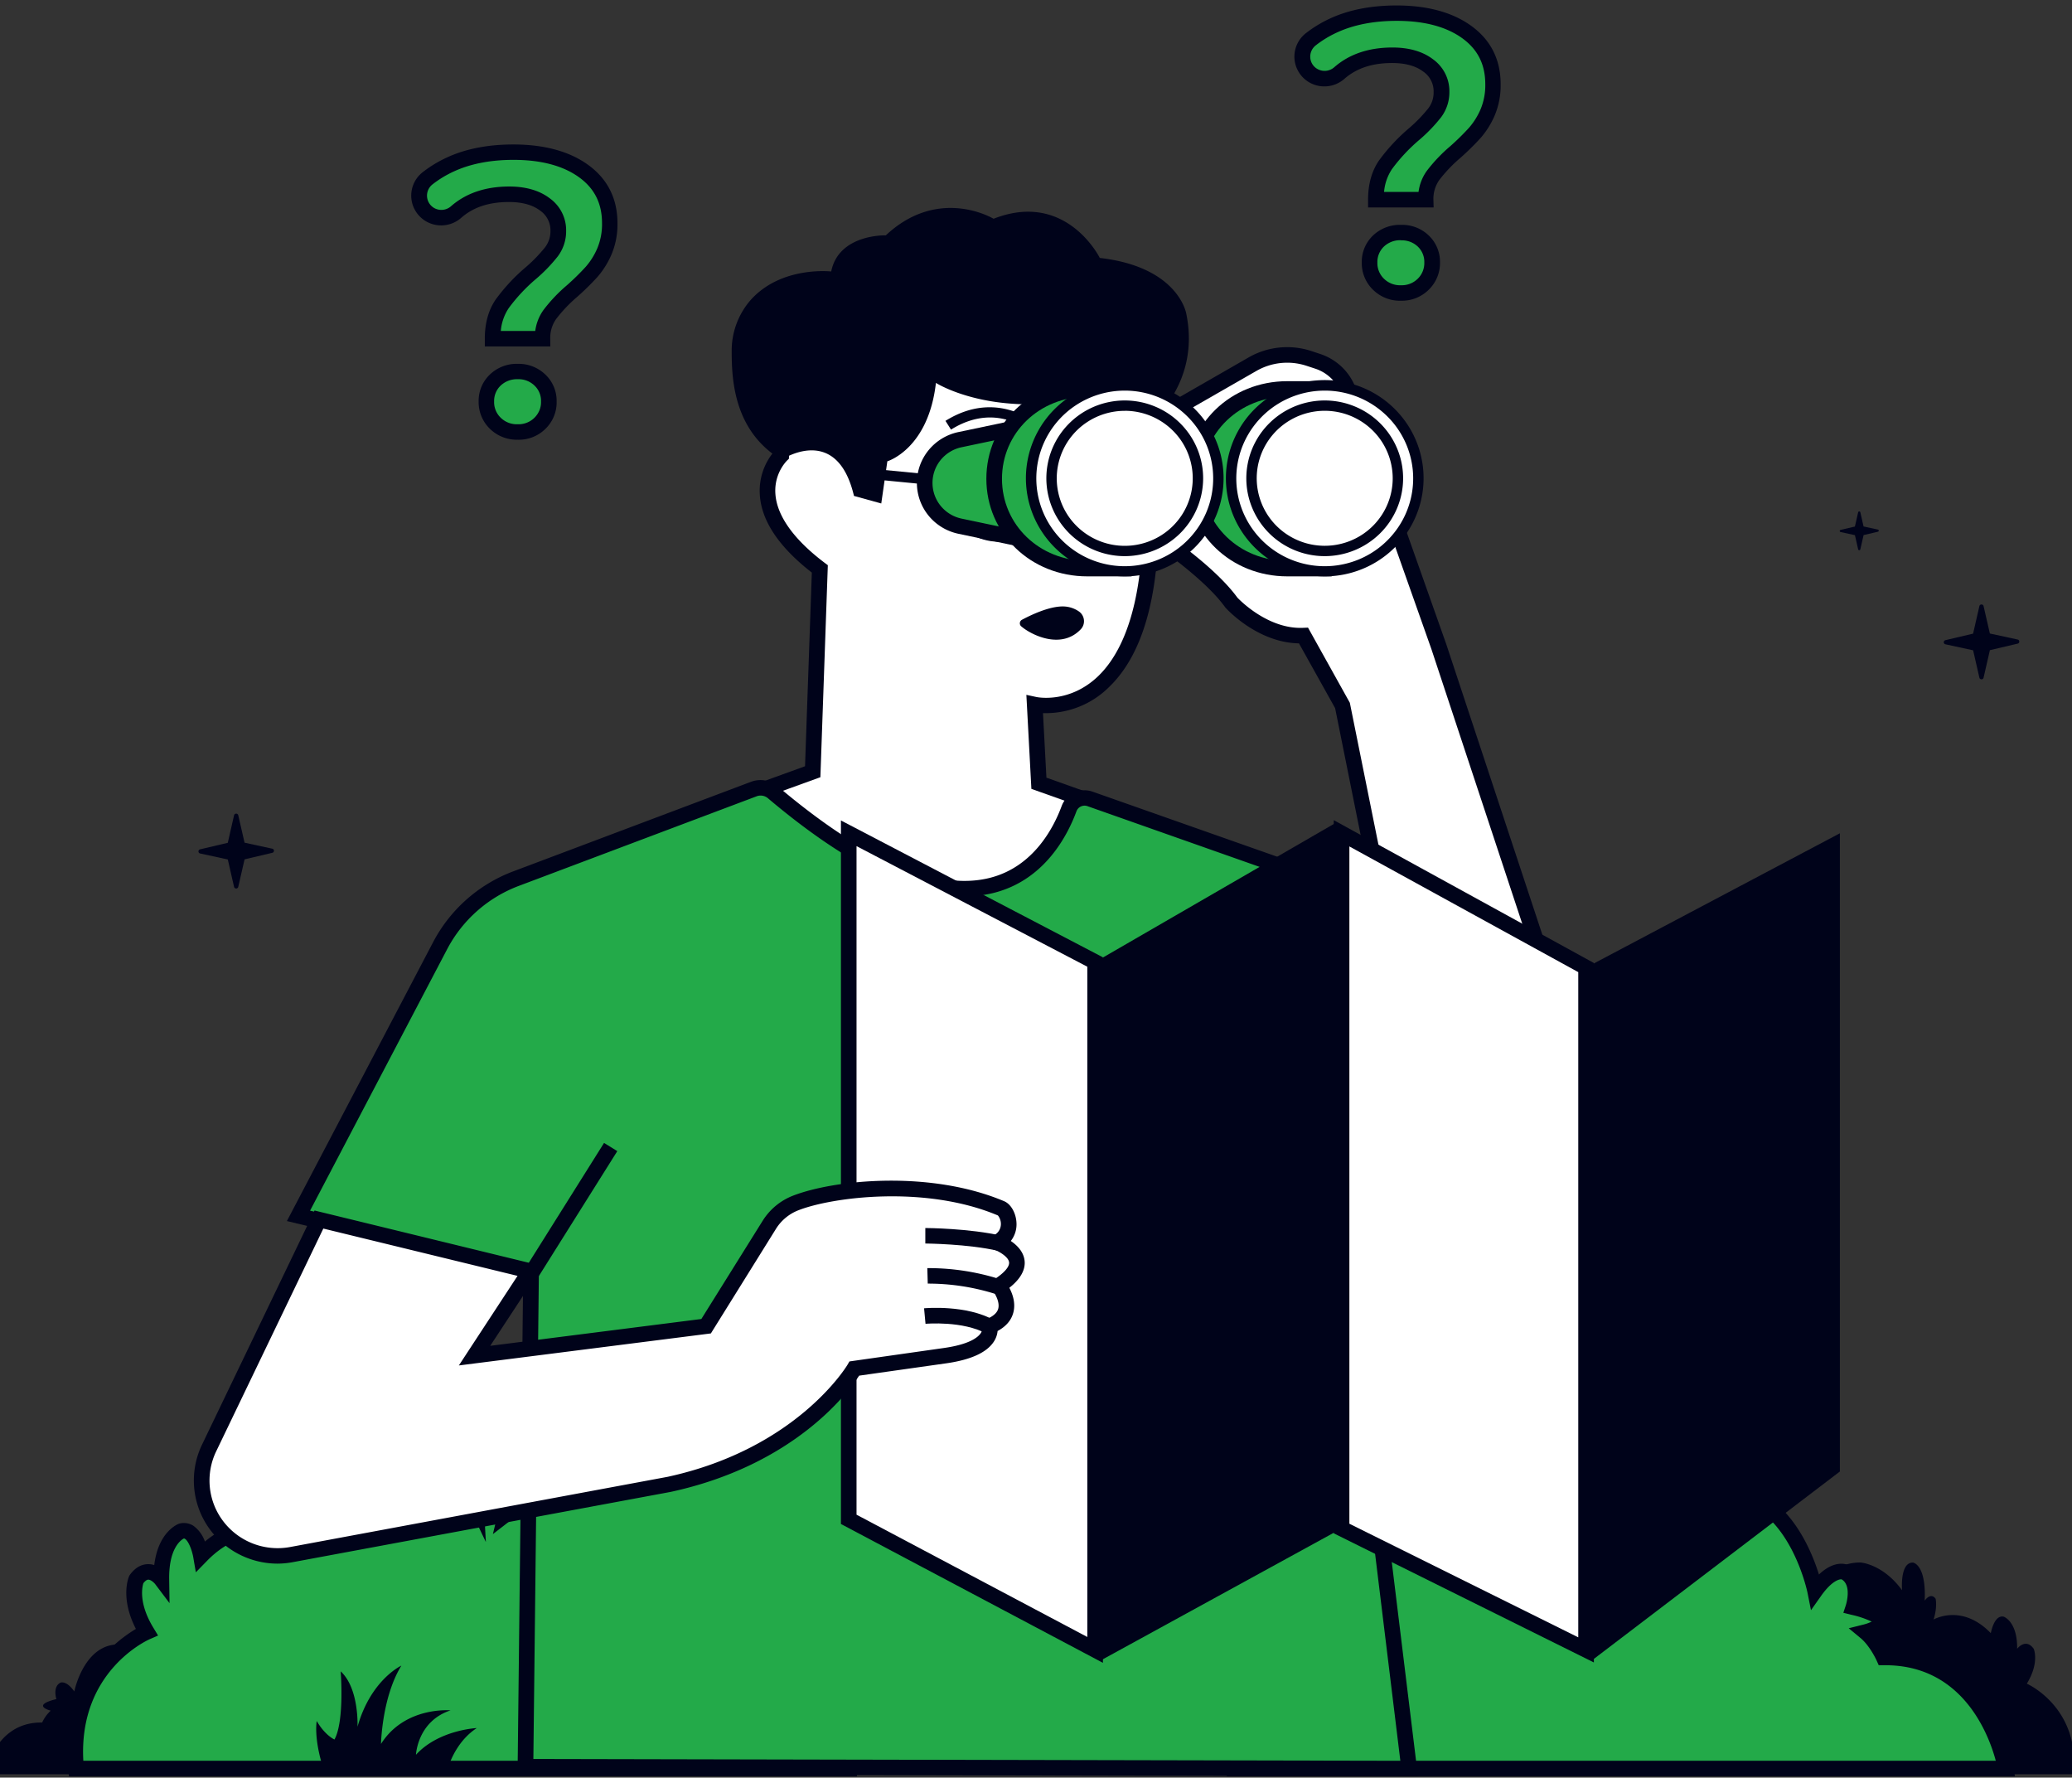 <svg xmlns="http://www.w3.org/2000/svg" width="211" height="181" fill="none">
  <rect width="100%" height="100%" fill="#333333" stroke="none"/>
  <path fill="#00031A"
    d="m205.452 65.115-2.816-.61-.641-2.79a.217.217 0 0 0-.348-.12.22.22 0 0 0-.078.12l-.641 2.803-2.816.663a.224.224 0 0 0-.122.078.214.214 0 0 0 .125.345l2.816.61.638 2.79a.221.221 0 0 0 .35.12.208.208 0 0 0 .076-.12l.644-2.803 2.816-.663a.214.214 0 0 0 .126-.349.218.218 0 0 0-.126-.074h-.003ZM27.719 86.413l-2.815-.61-.641-2.79a.215.215 0 0 0-.212-.168.223.223 0 0 0-.215.168l-.64 2.803-2.816.663a.222.222 0 0 0-.17.215.212.212 0 0 0 .172.208l2.816.61.638 2.79a.22.22 0 0 0 .35.12.215.215 0 0 0 .077-.12l.643-2.803 2.816-.663a.218.218 0 0 0 .176-.212.215.215 0 0 0-.176-.211h-.003Zm163.512-32.491-1.457-.316-.329-1.443a.11.11 0 0 0-.039-.064.118.118 0 0 0-.072-.025.113.113 0 0 0-.111.089l-.331 1.451-1.457.342a.112.112 0 0 0-.062.18c.017.02.039.033.065.038l1.457.316.328 1.443a.113.113 0 0 0 .111.089.118.118 0 0 0 .072-.025.11.11 0 0 0 .039-.064l.332-1.451 1.456-.342a.118.118 0 0 0 .063-.04.118.118 0 0 0 .025-.07.107.107 0 0 0-.026-.07.11.11 0 0 0-.064-.038ZM-1.509 180.657h36.746c.466-4.832-3.362-6.502-3.362-6.502.927-1.525.493-2.503.493-2.503-.58-.805-1.19 0-1.19 0 .03-1.956-.956-2.304-.956-2.304-.694-.17-.927 1.181-.927 1.181-2.087-2.159-4.116-.978-4.116-.978.176-.478.226-.993.146-1.496-.376-.489-.781.144-.781.144.113-2.629-.843-2.734-.843-2.734-.956-.029-.781 1.985-.781 1.985-1.386-1.898-2.975-1.985-2.975-1.985-2.492-.029-3.74 2.561-3.74 2.561.175-3.079-.956-3.079-.956-3.079-1.277.263-.463 3.597-.463 3.597-1.799-1.409-3.362-1.052-3.362-1.052-3.017.526-3.856 4.733-3.856 4.733-.84-1.181-1.42-.891-1.42-.891-.81.431-.405 1.667-.405 1.667-2.668.662-.58 1.18-.58 1.18-.366.344-.661.755-.87 1.21-4.881-.084-5.803 5.266-5.803 5.266Zm160.539 0h52.138c.66-6.857-4.768-9.223-4.768-9.223 1.325-2.164.7-3.553.7-3.553-.824-1.144-1.688 0-1.688 0 .043-2.776-1.356-3.265-1.356-3.265-.988-.245-1.324 1.675-1.324 1.675-2.962-3.064-5.828-1.389-5.828-1.389.411-1.314.204-2.124.204-2.124-.529-.692-1.109.205-1.109.205.164-3.716-1.192-3.879-1.192-3.879-1.357-.039-1.11 2.816-1.11 2.816-1.976-2.692-4.23-2.823-4.23-2.823-3.536-.04-5.298 3.633-5.298 3.633.246-4.367-1.356-4.367-1.356-4.367-1.809.368-.657 5.101-.657 5.101-2.551-1.998-4.768-1.509-4.768-1.509-4.278.733-5.469 6.694-5.469 6.694-1.192-1.675-2.016-1.265-2.016-1.265-1.15.613-.575 2.367-.575 2.367-3.782.938-.821 1.675-.821 1.675a5.437 5.437 0 0 0-1.234 1.714c-6.927-.074-8.243 7.517-8.243 7.517Z" />
  <path fill="#23AA49"
    d="M86.337 180.074H7.76c-.99-10.334 7.189-13.904 7.189-13.904-1.984-3.261-1.06-5.351-1.06-5.351 1.24-1.722 2.543 0 2.543 0-.064-4.184 2.045-4.922 2.045-4.922 1.486-.368 1.984 2.521 1.984 2.521 4.46-4.614 8.799-2.09 8.799-2.09-.625-1.964-.31-3.2-.31-3.2.795-1.052 1.674.308 1.674.308-.249-5.598 1.796-5.846 1.796-5.846 2.045-.06 1.674 4.247 1.674 4.247 2.975-4.062 6.384-4.247 6.384-4.247 5.329-.06 7.994 5.477 7.994 5.477-.371-6.573 2.047-6.573 2.047-6.573 2.726.555.99 7.691.99 7.691 3.844-3.016 7.19-2.277 7.19-2.277 6.444 1.107 8.242 10.089 8.242 10.089 1.799-2.522 3.036-1.906 3.036-1.906 1.738.922.869 3.568.869 3.568 5.703 1.414 1.24 2.521 1.24 2.521 1.114.923 1.853 2.585 1.853 2.585 10.413-.134 12.397 11.309 12.397 11.309Z" />
  <path fill="#00031A"
    d="M87.28 180.862H7.022l-.069-.712c-.847-8.845 4.797-13.047 6.887-14.291-1.632-3.171-.739-5.258-.697-5.358l.032-.074.048-.068c.646-.894 1.353-1.089 1.835-1.094.22-.008.44.024.65.094.41-3.418 2.41-4.172 2.505-4.207l.072-.021a1.783 1.783 0 0 1 1.425.237c.537.404.94.959 1.157 1.593 2.88-2.39 5.655-2.269 7.295-1.866a5.935 5.935 0 0 1 .018-2.159l.04-.158.1-.129a1.593 1.593 0 0 1 1.361-.704c.046-.003.091-.003.136 0 .151-4.61 2.088-5.096 2.509-5.149h.071a2.005 2.005 0 0 1 1.526.626c.546.573.795 1.475.914 2.325 2.76-2.761 5.467-2.943 5.6-2.948h.132c3.372 0 5.73 1.985 7.117 3.657.138-1.872.59-3.221 1.359-4.025a2.118 2.118 0 0 1 1.475-.739h.08l.08.016a2.3 2.3 0 0 1 1.493 1.052c.89 1.39.731 3.925.471 5.692 3.264-1.856 5.91-1.396 6.207-1.336 5.268.915 7.62 6.466 8.476 9.203 1.634-1.554 2.855-1.028 3.014-.949 1.494.789 1.66 2.458 1.46 3.71 1.941.56 2.746 1.167 2.746 2.03 0 .639-.5 1.081-1.06 1.375.362.464.682.959.957 1.478 10.529.236 12.664 11.853 12.685 11.974l.15.925Zm-78.793-1.577H85.34c-.697-2.606-3.33-9.729-11.233-9.729h-.687l-.211-.473c0-.013-.686-1.507-1.643-2.298l-1.202-.994 1.523-.384a4.51 4.51 0 0 0 .821-.297 9.53 9.53 0 0 0-2.06-.694l-.827-.205.265-.805c0-.016.617-1.967-.437-2.598-.244-.042-1.023.174-2.064 1.638l-1.06 1.499-.36-1.801c-.018-.084-1.774-8.467-7.599-9.466h-.037c-.12-.023-3.057-.594-6.524 2.125l-1.812 1.401.53-2.216c.445-1.841.864-5.183.096-6.379a.752.752 0 0 0-.348-.318c-.49.197-1.459 1.485-1.218 5.729l.225 3.991-1.721-3.604c-.024-.05-2.509-5.075-7.248-5.028-.238.021-3.14.329-5.771 3.921l-1.68 2.29.244-2.822c.088-1.028-.021-2.718-.53-3.255a.383.383 0 0 0-.238-.131c-.408.194-1.271 1.38-1.112 5.019l.132 2.945-1.59-2.487a1.388 1.388 0 0 0-.264-.287 6.56 6.56 0 0 0 .331 2.519l.614 1.949-1.774-1.031c-.151-.087-3.875-2.127-7.825 1.956l-1.102 1.128-.264-1.541c-.106-.599-.445-1.606-.838-1.861a.154.154 0 0 0-.06-.031.154.154 0 0 0-.067-.006c-.214.108-1.536.91-1.486 4.152l.035 2.427-1.465-1.941c-.109-.139-.44-.45-.697-.45-.182 0-.376.2-.5.358-.111.342-.53 2.014 1.03 4.562l.466.77-.826.361c-.318.134-7.29 3.323-6.786 12.392Z" />
  <path fill="#23AA49"
    d="M204.244 180.074h-78.587c-.99-10.334 7.192-13.904 7.192-13.904-1.984-3.261-1.06-5.351-1.06-5.351 1.24-1.722 2.541 0 2.541 0-.061-4.184 2.044-4.922 2.044-4.922 1.489-.368 1.984 2.521 1.984 2.521 4.463-4.614 8.802-2.09 8.802-2.09-.62-1.97-.31-3.2-.31-3.2.795-1.052 1.672.308 1.672.308-.247-5.598 1.798-5.846 1.798-5.846 2.045-.06 1.674 4.247 1.674 4.247 2.975-4.062 6.384-4.247 6.384-4.247 5.329-.06 7.994 5.477 7.994 5.477-.371-6.573 2.045-6.573 2.045-6.573 2.728.555.99 7.691.99 7.691 3.844-3.016 7.192-2.277 7.192-2.277 6.444 1.107 8.243 10.089 8.243 10.089 1.795-2.522 3.035-1.906 3.035-1.906 1.735.922.869 3.568.869 3.568 5.7 1.414 1.239 2.521 1.239 2.521 1.116.923 1.855 2.585 1.855 2.585 10.42-.134 12.404 11.309 12.404 11.309Z" />
  <path fill="#00031A"
    d="M205.186 180.862h-80.257l-.069-.712c-.848-8.845 4.794-13.047 6.887-14.291-1.629-3.171-.737-5.258-.697-5.358l.034-.074.048-.068c.644-.894 1.354-1.089 1.833-1.094.214-.006.428.026.63.094.408-3.418 2.408-4.172 2.504-4.207l.074-.021a1.774 1.774 0 0 1 1.422.237c.538.405.942.96 1.16 1.593 2.879-2.39 5.655-2.269 7.292-1.866a5.827 5.827 0 0 1 .022-2.159l.039-.158.098-.129a1.59 1.59 0 0 1 1.362-.704c.046-.003.092-.003.137 0 .149-4.61 2.088-5.096 2.509-5.149h.071a2.01 2.01 0 0 1 1.526.626c.543.573.795 1.475.911 2.325 2.76-2.761 5.467-2.943 5.6-2.948h.153c3.37 0 5.727 1.985 7.115 3.657.138-1.872.593-3.221 1.359-4.025a2.132 2.132 0 0 1 1.475-.739h.08l.079.016a2.303 2.303 0 0 1 1.497 1.052c.89 1.39.731 3.925.471 5.692 3.261-1.856 5.907-1.393 6.204-1.336 5.271.915 7.623 6.466 8.476 9.203 1.634-1.554 2.855-1.028 3.011-.949 1.497.789 1.664 2.458 1.462 3.71 1.939.56 2.747 1.167 2.747 2.03 0 .639-.5 1.081-1.059 1.375.361.464.681.959.956 1.478 10.526.236 12.664 11.853 12.685 11.974l.153.925Zm-78.79-1.577h76.844c-.697-2.606-3.33-9.729-11.234-9.729h-.686l-.214-.473c0-.013-.686-1.507-1.643-2.298l-1.2-.994 1.518-.379c.283-.073.558-.172.821-.297a9.59 9.59 0 0 0-2.06-.694l-.827-.205.265-.805c0-.015.62-1.966-.434-2.597-.249-.043-1.023.176-2.066 1.638l-1.06 1.498-.36-1.801c-.016-.084-1.772-8.466-7.599-9.465h-.035c-.122-.024-3.059-.595-6.526 2.124l-1.802 1.415.53-2.217c.442-1.84.861-5.182.093-6.379a.754.754 0 0 0-.345-.318c-.49.197-1.459 1.486-1.221 5.729l.226 3.992-1.735-3.608c-.024-.05-2.496-5.027-7.192-5.027h-.055c-.239.021-3.139.329-5.772 3.92l-1.677 2.291.244-2.822c.087-1.028-.021-2.719-.53-3.255a.391.391 0 0 0-.241-.131c-.405.194-1.271 1.38-1.11 5.019l.13 2.945-1.589-2.487a1.338 1.338 0 0 0-.265-.287 6.509 6.509 0 0 0 .331 2.519l.612 1.948-1.772-1.03c-.154-.087-3.878-2.128-7.827 1.956l-1.092 1.128-.264-1.541c-.104-.599-.443-1.607-.837-1.862a.163.163 0 0 0-.125-.036c-.215.107-1.536.909-1.489 4.151l.038 2.427-1.468-1.94c-.108-.14-.437-.45-.694-.45-.183 0-.373.2-.498.358-.111.342-.53 2.014 1.028 4.562l.469.77-.829.36c-.308.119-7.277 3.308-6.776 12.377Zm-77.845-3.332c-1.766 1.16-2.598 3.008-2.958 4.121h-12.67c-1.006-3.156-.667-4.836-.667-4.836.858 1.478 1.804 1.88 1.804 1.88 1.038-1.88.633-6.941.633-6.941 1.894 1.746 1.714 5.642 1.714 5.642 1.343-4.754 4.418-6.202 4.466-6.223-1.984 3.223-2.074 7.972-2.074 7.972 2.436-3.852 7.082-3.418 7.082-3.418-3.385 1.12-3.52 4.522-3.52 4.522 2.307-2.537 6.19-2.719 6.19-2.719Z" />
  <path fill="#fff"
    d="m75.451 81.23 7.314-2.65.723-20.648c-8.943-6.74-3.934-11.57-3.934-11.57l.382-9.45h35.694c6.644 38.502-10.261 34.821-10.261 34.821l.427 8.022 8.677 3.09-.053 16.373H74.209l1.242-17.988Z" />
  <path fill="#00031A"
    d="M115.212 100.001h-41.85l1.324-19.336 7.294-2.645.692-19.72c-3.359-2.611-5.144-5.283-5.298-7.944a6.183 6.183 0 0 1 1.396-4.315l.4-9.923h37.131l.111.658c2.943 17.046 1.753 28.229-3.534 33.24a9.092 9.092 0 0 1-3.065 1.975 9.157 9.157 0 0 1-3.602.618l.35 6.573 8.709 3.092-.058 17.727Zm-40.15-1.577h38.566l.048-15.03-8.646-3.07-.511-9.574 1.02.22c.132.03 3.371.663 6.272-2.103 3.3-3.155 6.505-11.13 3.147-31.153h-34.26l-.36 8.998-.228.218a4.514 4.514 0 0 0-1.147 3.371c.152 2.225 1.884 4.646 5.01 7.002l.328.247-.758 21.587-7.334 2.656-1.147 16.63Z" />
  <path fill="#00031A"
    d="M95.309 38.987s7.639 4.909 20.66 0l.633 4.52s5.746-4.06 4.201-11.57c0 0-.773-4.753-8.807-5.674 0 0-3.401-6.902-10.817-3.988 0 0-5.563-3.374-10.972 1.688 0 0-4.789-.155-5.562 3.68 0 0-5.088-.593-8.211 2.914a7.83 7.83 0 0 0-1.923 5.259c0 2.976.278 8.117 5.077 10.999 0 0 5.626-3.782 7.375 3.68l2.78.769.618-4.294s4.177-1.233 4.948-7.983Z" />
  <path fill="#00031A"
    d="M113.775 55.158c-1.1 0-2.175-.324-3.09-.931a5.53 5.53 0 0 1-2.049-2.478 5.481 5.481 0 0 1-.316-3.19 5.503 5.503 0 0 1 1.522-2.828 5.575 5.575 0 0 1 2.848-1.51 5.601 5.601 0 0 1 3.214.314 5.554 5.554 0 0 1 2.496 2.033c.611.908.938 1.976.938 3.068a5.499 5.499 0 0 1-1.63 3.904 5.583 5.583 0 0 1-3.933 1.618Zm0-9.971a4.53 4.53 0 0 0-2.502.753 4.481 4.481 0 0 0-1.658 2.006 4.436 4.436 0 0 0-.256 2.583 4.46 4.46 0 0 0 1.232 2.289 4.532 4.532 0 0 0 4.907.969 4.496 4.496 0 0 0 2.021-1.647 4.445 4.445 0 0 0-.56-5.644 4.52 4.52 0 0 0-3.184-1.309Zm-12.054 9.97a5.591 5.591 0 0 1-3.09-.93 5.53 5.53 0 0 1-2.05-2.478 5.484 5.484 0 0 1-.316-3.19 5.509 5.509 0 0 1 1.522-2.828 5.576 5.576 0 0 1 2.848-1.51 5.6 5.6 0 0 1 3.214.314 5.557 5.557 0 0 1 2.497 2.033 5.494 5.494 0 0 1-.692 6.972 5.583 5.583 0 0 1-3.933 1.618Zm0-9.97c-.891 0-1.762.262-2.502.753a4.477 4.477 0 0 0-1.658 2.006 4.44 4.44 0 0 0 .976 4.872 4.513 4.513 0 0 0 2.305 1.223 4.535 4.535 0 0 0 2.602-.254 4.496 4.496 0 0 0 2.021-1.647c.494-.735.759-1.599.759-2.483a4.455 4.455 0 0 0-1.319-3.16 4.521 4.521 0 0 0-3.184-1.31Z" />
  <path fill="#00031A"
    d="M113.695 51.718c.768 0 1.391-.618 1.391-1.38 0-.762-.623-1.38-1.391-1.38s-1.39.618-1.39 1.38c0 .762.622 1.38 1.39 1.38ZM101.721 51.795c.768 0 1.39-.618 1.39-1.38 0-.763-.622-1.381-1.39-1.381-.768 0-1.391.618-1.391 1.38 0 .763.623 1.38 1.391 1.38ZM89.478 48.855l.104-1.047 7.162.696-.103 1.047-7.163-.696ZM111.21 58.439l-3.128-.242.082-1.046 1.533.118-2.754-8.177 1.003-.334 3.264 9.681Zm-2.045-13.825-.67-.815c.111-.09 2.786-2.206 8.063-1.549l-.133 1.052c-4.831-.608-7.236 1.293-7.26 1.312Zm-3.579-.121c-.151-.16-3.779-3.847-8.74-.75l-.565-.89c5.711-3.564 10.034.872 10.066.917l-.761.723Zm4.445 19.61a1.194 1.194 0 0 0 .351-.968 1.213 1.213 0 0 0-.526-.886 2.896 2.896 0 0 0-1.544-.5c-1.438-.042-3.343.879-4.238 1.354a.414.414 0 0 0-.148.13.417.417 0 0 0-.045.378.41.41 0 0 0 .113.16c1.002.868 4.04 2.396 6.037.332Z" />
  <path fill="#fff"
    d="m132.743 64.715 3.973 7.115 5.849 29.029-14.725-8.811v31.097l39.997 7.115-21.318-64.42-9.193-25.998a4.932 4.932 0 0 0-1.201-1.88 4.974 4.974 0 0 0-1.912-1.163l-.9-.302a7.098 7.098 0 0 0-5.756.581l-8.018 4.601v14.233s3.973 2.811 5.849 5.432c0 0 3.207 3.558 7.355 3.371Z" />
  <path fill="#00031A"
    d="m169.005 131.27-41.96-7.465V90.659l14.378 8.601-5.462-27.154-3.682-6.597c-4.238-.076-7.35-3.489-7.485-3.639l-.053-.068c-1.791-2.485-5.626-5.22-5.666-5.259l-.331-.236V41.224l8.402-4.827a7.884 7.884 0 0 1 6.407-.65l.906.3c.834.278 1.593.74 2.221 1.352a5.75 5.75 0 0 1 1.4 2.18l9.194 25.999 21.731 65.692Zm-40.37-8.785 38.028 6.766-20.901-63.166-9.189-25.983a4.155 4.155 0 0 0-1.01-1.577 4.2 4.2 0 0 0-1.604-.979l-.911-.3a6.301 6.301 0 0 0-5.11.526l-7.605 4.362v13.379c1.007.746 4.027 3.068 5.671 5.332.294.313 3.179 3.242 6.704 3.081l.493-.02 4.259 7.651.024.12 6.204 30.78-15.053-9.003v29.031Z" />
  <path fill="#23AA49"
    d="M108.873 82.319c-1.701 4.596-8.548 16.61-30.162-1.662a1.94 1.94 0 0 0-1.939-.334l-24.21 9.119a14.504 14.504 0 0 0-7.742 6.836L30.4 123.8l23.675 5.711-.564 50.376 89.987.187-8.394-68.832v-21.4L111 81.338a1.68 1.68 0 0 0-1.266.057 1.658 1.658 0 0 0-.861.924Z" />
  <path fill="#00031A"
    d="m144.396 180.865-91.69-.192.57-50.544-24.06-5.801 14.89-28.397a15.287 15.287 0 0 1 8.166-7.21l24.21-9.118a2.741 2.741 0 0 1 2.733.473c8.96 7.575 16.25 10.699 21.659 9.29 4.373-1.141 6.415-5.064 7.242-7.302a2.462 2.462 0 0 1 1.267-1.366 2.49 2.49 0 0 1 1.869-.093l24.633 8.676v21.922l8.511 69.662Zm-90.082-1.764 88.289.184-8.294-67.985V90.396l-23.574-8.314a.881.881 0 0 0-1.115.526c-.932 2.527-3.258 6.96-8.33 8.283-5.941 1.548-13.71-1.686-23.092-9.616a1.152 1.152 0 0 0-1.142-.197L52.85 90.196a13.69 13.69 0 0 0-7.321 6.463l-13.954 26.612 23.31 5.622-.57 50.208Z" />
  <path fill="#00031A" d="m135.983 83.807-24.462 14.149.628 71.08 24.464-13.4-.63-71.829Z" />
  <path fill="#fff" d="m161.514 98.519-24.901-13.673v70.79l24.901 12.361V98.518Z" />
  <path fill="#00031A"
    d="m162.31 169.272-26.488-13.147V83.51l26.488 14.543v71.219Zm-24.898-14.125 23.309 11.569V98.984l-23.309-12.8v68.963Z" />
  <path fill="#00031A" d="m187.362 84.846-25.846 13.672.63 70.518 25.216-19.205V84.846Z" />
  <path fill="#fff" d="M111.521 97.956v70.041L86.43 154.7V84.846l25.091 13.11Z" />
  <path fill="#00031A"
    d="m112.316 169.312-26.681-14.138V83.539l26.681 13.936v71.837Zm-25.092-15.085 23.503 12.453V98.432l-23.503-12.28v68.075Zm37.125-110.768-6.211 1.315a4.544 4.544 0 0 0-2.586 1.57 4.485 4.485 0 0 0-1.014 2.837 4.49 4.49 0 0 0 1.013 2.838 4.546 4.546 0 0 0 2.587 1.571l6.211 1.315V43.46Z" />
  <path fill="#23AA49"
    d="M134.82 57.897h-3.727c-5.234 0-9.48-3.944-9.48-9.147 0-5.199 4.238-9.148 9.48-9.148h3.727v18.295Z" />
  <path fill="#00031A"
    d="M135.614 58.686h-4.521c-5.761 0-10.275-4.365-10.275-9.936 0-5.572 4.503-9.937 10.275-9.937h4.521v19.873Zm-4.521-18.295c-4.869 0-8.685 3.681-8.685 8.359 0 4.677 3.816 8.358 8.685 8.358h2.932V40.392h-2.932Z" />
  <path fill="#fff"
    d="M134.916 58.16c5.262 0 9.528-4.234 9.528-9.458 0-5.223-4.266-9.457-9.528-9.457-5.262 0-9.527 4.234-9.527 9.457 0 5.224 4.265 9.458 9.527 9.458Z" />
  <path fill="#00031A"
    d="M134.903 58.686c-1.991 0-3.937-.586-5.592-1.684a10.01 10.01 0 0 1-3.707-4.484 9.925 9.925 0 0 1-.573-5.773 9.972 9.972 0 0 1 2.755-5.116 10.09 10.09 0 0 1 5.154-2.734 10.134 10.134 0 0 1 5.815.569 10.05 10.05 0 0 1 4.517 3.68 9.94 9.94 0 0 1 1.697 5.55 9.954 9.954 0 0 1-2.949 7.066 10.1 10.1 0 0 1-7.117 2.926Zm0-18.913a9.053 9.053 0 0 0-5.003 1.507 8.958 8.958 0 0 0-3.317 4.012 8.88 8.88 0 0 0-.513 5.165 8.928 8.928 0 0 0 2.465 4.577 9.027 9.027 0 0 0 4.611 2.447 9.07 9.07 0 0 0 5.204-.509 8.99 8.99 0 0 0 4.041-3.292 8.89 8.89 0 0 0-1.12-11.288 9.039 9.039 0 0 0-6.368-2.619Z" />
  <path fill="#00031A"
    d="M134.901 56.627a8.025 8.025 0 0 1-4.435-1.335 7.935 7.935 0 0 1-2.94-3.557 7.865 7.865 0 0 1-.455-4.579 7.91 7.91 0 0 1 2.185-4.057 8.004 8.004 0 0 1 4.088-2.17 8.035 8.035 0 0 1 4.612.452 7.97 7.97 0 0 1 3.583 2.919 7.878 7.878 0 0 1 1.346 4.403 7.902 7.902 0 0 1-2.341 5.6 8.022 8.022 0 0 1-5.643 2.324Zm0-14.8a6.962 6.962 0 0 0-3.847 1.158 6.888 6.888 0 0 0-2.55 3.085 6.82 6.82 0 0 0-.393 3.972 6.858 6.858 0 0 0 1.895 3.519 6.943 6.943 0 0 0 3.546 1.88 6.973 6.973 0 0 0 4.001-.392 6.917 6.917 0 0 0 3.107-2.533 6.837 6.837 0 0 0 1.165-3.819 6.853 6.853 0 0 0-2.03-4.857 6.955 6.955 0 0 0-4.894-2.013Z" />
  <path fill="#23AA49"
    d="m103.975 43.46-6.211 1.314a4.545 4.545 0 0 0-2.586 1.57 4.486 4.486 0 0 0-1.014 2.837c0 1.033.358 2.035 1.013 2.838a4.546 4.546 0 0 0 2.587 1.571l6.211 1.315V43.46Z" />
  <path fill="#00031A"
    d="m104.771 55.857-7.17-1.507a5.339 5.339 0 0 1-3.04-1.845 5.27 5.27 0 0 1-1.19-3.333c0-1.214.42-2.39 1.19-3.333a5.338 5.338 0 0 1 3.04-1.846l7.17-1.506v13.37Zm-1.589-11.425-5.253 1.105a3.747 3.747 0 0 0-2.134 1.295 3.698 3.698 0 0 0 0 4.68 3.747 3.747 0 0 0 2.134 1.295l5.253 1.104v-9.479Z" />
  <path fill="#23AA49"
    d="M114.445 57.897h-3.727c-5.234 0-9.48-3.944-9.48-9.147 0-5.199 4.238-9.148 9.48-9.148h3.727v18.295Z" />
  <path fill="#00031A"
    d="M115.241 58.686h-4.521c-5.761 0-10.275-4.365-10.275-9.936 0-5.572 4.503-9.937 10.275-9.937h4.521v19.873Zm-4.521-18.295c-4.871 0-8.685 3.681-8.685 8.359 0 4.677 3.814 8.358 8.685 8.358h2.932V40.392h-2.932Z" />
  <path fill="#fff"
    d="M114.539 58.16c5.262 0 9.528-4.234 9.528-9.458 0-5.223-4.266-9.457-9.528-9.457-5.262 0-9.527 4.234-9.527 9.457 0 5.224 4.265 9.458 9.527 9.458Z" />
  <path fill="#00031A"
    d="M114.538 58.686c-1.991 0-3.937-.586-5.592-1.684a10.01 10.01 0 0 1-3.707-4.484 9.925 9.925 0 0 1-.573-5.773 9.965 9.965 0 0 1 2.755-5.116 10.087 10.087 0 0 1 5.153-2.734 10.136 10.136 0 0 1 5.816.569 10.05 10.05 0 0 1 4.517 3.68 9.94 9.94 0 0 1-1.252 12.616 10.102 10.102 0 0 1-7.117 2.926Zm0-18.913a9.053 9.053 0 0 0-5.003 1.507 8.951 8.951 0 0 0-3.317 4.012 8.88 8.88 0 0 0-.513 5.165 8.92 8.92 0 0 0 2.465 4.577 9.023 9.023 0 0 0 4.611 2.447 9.065 9.065 0 0 0 5.203-.509 8.993 8.993 0 0 0 4.042-3.292 8.89 8.89 0 0 0-1.12-11.288 9.04 9.04 0 0 0-6.368-2.619Z" />
  <path fill="#00031A"
    d="M114.538 56.627a8.025 8.025 0 0 1-4.435-1.335 7.943 7.943 0 0 1-2.941-3.557 7.873 7.873 0 0 1-.454-4.579 7.903 7.903 0 0 1 2.185-4.057 8 8 0 0 1 4.088-2.17 8.037 8.037 0 0 1 4.612.452 7.97 7.97 0 0 1 3.583 2.919 7.885 7.885 0 0 1 1.345 4.403 7.901 7.901 0 0 1-2.34 5.6 8.022 8.022 0 0 1-5.643 2.324Zm0-14.795a6.963 6.963 0 0 0-3.847 1.158 6.883 6.883 0 0 0-2.55 3.085 6.83 6.83 0 0 0 1.502 7.491 6.943 6.943 0 0 0 3.546 1.88 6.974 6.974 0 0 0 4.001-.392 6.91 6.91 0 0 0 3.106-2.532 6.838 6.838 0 0 0-.863-8.68 6.955 6.955 0 0 0-4.895-2.015v.005Z" />
  <path fill="#fff"
    d="m32.474 124.173 21.509 5.259-5.66 8.614 23.573-2.998 6.437-10.32a5.525 5.525 0 0 1 2.67-2.216c3.888-1.523 13.493-2.609 20.946.546.697.298 1.47 2.464-.434 3.461 0 0 4.45 1.638.188 4.409 0 0 2.264 2.811-.943 4.12 0 0 .755 2.248-4.527 2.998l-9.244 1.315s-5.094 8.803-18.865 11.798l-38.43 7.128c-6.217 1.157-11.126-5.183-8.4-10.849l11.18-23.265Z" />
  <path fill="#00031A"
    d="M28.252 159.21a8.575 8.575 0 0 1-4.112-1.059 8.504 8.504 0 0 1-3.088-2.897 8.412 8.412 0 0 1-.48-8.155l11.46-23.843 23.222 5.661-5.332 8.117 21.5-2.732 6.238-9.992a6.35 6.35 0 0 1 3.06-2.551c4.237-1.659 14.024-2.629 21.549.555.679.29 1.203 1.215 1.243 2.204a2.738 2.738 0 0 1-.578 1.84c.628.426 1.301 1.086 1.404 2.004.103.917-.413 1.872-1.555 2.763.326.61.663 1.544.411 2.514-.204.789-.744 1.42-1.605 1.885a2.368 2.368 0 0 1-.355 1.039c-.707 1.136-2.35 1.893-4.882 2.253l-8.863 1.254c-1.107 1.696-6.582 9.101-19.174 11.833l-38.463 7.151a8.591 8.591 0 0 1-1.6.156Zm4.673-34.116L22.009 147.79a6.841 6.841 0 0 0 .765 7.158 6.936 6.936 0 0 0 3.021 2.234 6.987 6.987 0 0 0 3.752.337l38.437-7.147c13.207-2.871 18.276-11.33 18.324-11.416l.193-.332.382-.055 9.244-1.315c2.606-.37 3.443-1.083 3.724-1.475a.734.734 0 0 0 .156-.507l-.32-.723.779-.24c.678-.278 1.078-.636 1.189-1.064.183-.7-.36-1.578-.564-1.841l-.546-.678.731-.476c.993-.647 1.534-1.273 1.484-1.72-.064-.573-1.06-1.125-1.513-1.291l-1.669-.615 1.574-.823a1.268 1.268 0 0 0 .768-1.052 1.377 1.377 0 0 0-.299-.991c-7.37-3.108-16.865-1.88-20.32-.526a4.691 4.691 0 0 0-2.285 1.898l-6.625 10.641-25.664 3.261 5.976-9.121-19.778-4.817Z" />
  <path fill="#fff" d="M94.238 125.827s4.397.026 7.589.771l-7.589-.771Z" />
  <path fill="#00031A"
    d="M101.645 127.365c-3.067-.715-7.366-.746-7.416-.749v-1.578c.182 0 4.524.037 7.763.789l-.347 1.538Z" />
  <path fill="#fff" d="M94.45 129.911a23.463 23.463 0 0 1 7.169 1.101l-7.17-1.101Z" />
  <path fill="#00031A"
    d="M101.363 131.751a22.805 22.805 0 0 0-6.886-1.052l-.045-1.577a24.064 24.064 0 0 1 7.443 1.141l-.512 1.488Z" />
  <path fill="#fff" d="M94.176 134.004s4.047-.373 6.688 1.126l-6.688-1.126Z" />
  <path fill="#00031A"
    d="M100.469 135.813c-2.384-1.354-6.182-1.025-6.22-1.022l-.147-1.578c.177-.016 4.328-.381 7.151 1.223l-.784 1.377Z" />
  <path fill="#fff" d="m62.187 116.777-8.113 12.921 8.113-12.921Z" />
  <path fill="#00031A" d="m53.398 129.296 8.115-12.921 1.349.834-8.115 12.922-1.349-.835Z" />
  <path fill="#23AA49"
    d="M141.092 16.777c.83-1.136 1.79-2.17 2.861-3.085a15.616 15.616 0 0 0 2.143-2.206c.464-.612.711-1.36.702-2.127a3.234 3.234 0 0 0-1.362-2.7c-.907-.69-2.122-1.034-3.644-1.034-2.22 0-4.02.605-5.401 1.815a2.273 2.273 0 0 1-2.734.207 2.255 2.255 0 0 1-1.026-1.784 2.24 2.24 0 0 1 .865-1.867 11.781 11.781 0 0 1 2.331-1.413c1.815-.832 3.95-1.249 6.404-1.249 2.992 0 5.376.643 7.152 1.928 1.776 1.285 2.664 3.053 2.662 5.306a7.05 7.05 0 0 1-.53 2.86 7.825 7.825 0 0 1-1.303 2.088 25.185 25.185 0 0 1-2 1.967 15.348 15.348 0 0 0-2.262 2.385 4.117 4.117 0 0 0-.742 2.464h-5.085c-.009-1.43.314-2.616.969-3.555Zm-.72 12.166a2.982 2.982 0 0 1-.903-2.206 2.923 2.923 0 0 1 .903-2.185 3.15 3.15 0 0 1 2.302-.876 3.123 3.123 0 0 1 2.262.876 2.908 2.908 0 0 1 .9 2.185 2.993 2.993 0 0 1-.9 2.206 3.075 3.075 0 0 1-2.262.894 3.133 3.133 0 0 1-2.302-.894Z" />
  <path fill="#00031A"
    d="M142.675 30.62a3.894 3.894 0 0 1-2.863-1.125 3.762 3.762 0 0 1-1.137-2.764 3.697 3.697 0 0 1 1.142-2.75 3.967 3.967 0 0 1 2.858-1.086 3.907 3.907 0 0 1 2.824 1.086 3.702 3.702 0 0 1 1.141 2.75 3.778 3.778 0 0 1-1.141 2.764 3.872 3.872 0 0 1-2.824 1.125Zm0-6.16a2.405 2.405 0 0 0-1.748.65 2.163 2.163 0 0 0-.662 1.621 2.206 2.206 0 0 0 .67 1.649 2.329 2.329 0 0 0 1.74.663 2.3 2.3 0 0 0 1.7-.663 2.22 2.22 0 0 0 .668-1.649 2.143 2.143 0 0 0-.662-1.622 2.334 2.334 0 0 0-1.706-.636v-.013Zm3.316-3.34h-6.675v-.789c0-1.577.379-2.934 1.123-4.004a18.975 18.975 0 0 1 2.988-3.221c.743-.63 1.425-1.33 2.034-2.088a2.659 2.659 0 0 0 .53-1.656 2.428 2.428 0 0 0-1.059-2.075c-.76-.578-1.825-.87-3.16-.87-2.037 0-3.632.526-4.874 1.617a3.084 3.084 0 0 1-3.692.279 3.041 3.041 0 0 1-1.389-2.412 3.027 3.027 0 0 1 1.169-2.524 12.71 12.71 0 0 1 2.487-1.506c1.912-.878 4.18-1.315 6.738-1.315 3.147 0 5.711.7 7.616 2.08 1.984 1.436 2.99 3.436 2.99 5.942a7.868 7.868 0 0 1-.606 3.177 8.681 8.681 0 0 1-1.436 2.295c-.651.713-1.34 1.39-2.063 2.03a14.688 14.688 0 0 0-2.149 2.256 3.32 3.32 0 0 0-.593 2.006l.021.778Zm-5.046-1.577h3.51c.098-.768.385-1.5.834-2.133.7-.921 1.5-1.764 2.384-2.513a24.95 24.95 0 0 0 1.936-1.904 7.162 7.162 0 0 0 1.169-1.877 6.34 6.34 0 0 0 .474-2.548c0-2.004-.766-3.529-2.337-4.67-1.629-1.178-3.875-1.775-6.68-1.775-2.328 0-4.37.397-6.071 1.178-.773.353-1.502.794-2.172 1.315a1.463 1.463 0 0 0-.564 1.22 1.44 1.44 0 0 0 .665 1.149 1.49 1.49 0 0 0 1.777-.137c1.523-1.336 3.518-2.011 5.926-2.011 1.692 0 3.08.402 4.126 1.193.529.38.958.881 1.249 1.46.292.58.438 1.221.425 1.87.01.935-.291 1.848-.858 2.597a16.139 16.139 0 0 1-2.251 2.324 17.582 17.582 0 0 0-2.739 2.94 4.924 4.924 0 0 0-.803 2.322Z" />
  <path fill="#23AA49"
    d="M51.146 30.928a18.193 18.193 0 0 1 2.863-3.08 15.89 15.89 0 0 0 2.143-2.205 3.461 3.461 0 0 0 .699-2.127 3.223 3.223 0 0 0-1.361-2.703c-.91-.69-2.124-1.034-3.643-1.034-2.22 0-4.02.605-5.4 1.815a2.275 2.275 0 0 1-2.736.21 2.255 2.255 0 0 1-1.025-1.786 2.234 2.234 0 0 1 .865-1.866 11.54 11.54 0 0 1 2.329-1.412c1.817-.836 3.953-1.254 6.407-1.252 2.988 0 5.372.643 7.152 1.928 1.78 1.284 2.667 3.053 2.662 5.306a7.053 7.053 0 0 1-.53 2.86 7.877 7.877 0 0 1-1.3 2.088 26.34 26.34 0 0 1-2.003 1.967 15.358 15.358 0 0 0-2.262 2.385 4.123 4.123 0 0 0-.739 2.463h-5.086c-.01-1.43.311-2.616.965-3.557Zm-.72 12.163a2.995 2.995 0 0 1-.901-2.206 2.914 2.914 0 0 1 .9-2.187 3.162 3.162 0 0 1 2.302-.873 3.129 3.129 0 0 1 2.262.873 2.93 2.93 0 0 1 .9 2.187 2.98 2.98 0 0 1-.9 2.206 3.07 3.07 0 0 1-2.262.894 3.144 3.144 0 0 1-2.302-.894Z" />
  <path fill="#00031A"
    d="M52.727 44.774a3.925 3.925 0 0 1-2.85-1.125 3.773 3.773 0 0 1-1.134-2.764 3.685 3.685 0 0 1 1.134-2.74 3.937 3.937 0 0 1 2.858-1.099 3.91 3.91 0 0 1 2.81 1.1 3.676 3.676 0 0 1 1.139 2.75 3.75 3.75 0 0 1-1.133 2.763 3.85 3.85 0 0 1-2.824 1.115Zm-1.74-2.243a2.339 2.339 0 0 0 1.74.666 2.3 2.3 0 0 0 2.208-1.42c.115-.282.17-.586.16-.892a2.131 2.131 0 0 0-.662-1.622 2.322 2.322 0 0 0-1.706-.65 2.4 2.4 0 0 0-1.746.65 2.153 2.153 0 0 0-.662 1.622 2.195 2.195 0 0 0 .668 1.646Zm5.059-7.257H49.37v-.788c0-1.578.376-2.935 1.12-4.005a18.888 18.888 0 0 1 2.988-3.221 15.176 15.176 0 0 0 2.035-2.088c.36-.477.552-1.06.542-1.656a2.433 2.433 0 0 0-1.059-2.077c-.763-.576-1.825-.87-3.16-.87-2.04 0-3.634.525-4.876 1.616a3.082 3.082 0 0 1-3.693.279 3.047 3.047 0 0 1-.987-1.039 3.021 3.021 0 0 1 .767-3.894 12.47 12.47 0 0 1 2.487-1.506c1.913-.881 4.18-1.315 6.742-1.315 3.146 0 5.708.7 7.615 2.077 1.984 1.438 2.988 3.437 2.988 5.945a7.867 7.867 0 0 1-.607 3.176 8.648 8.648 0 0 1-1.433 2.293 26.561 26.561 0 0 1-2.066 2.03 14.613 14.613 0 0 0-2.145 2.259 3.316 3.316 0 0 0-.594 2.006l.01.778ZM51 33.697h3.507c.099-.768.386-1.5.837-2.133.7-.922 1.5-1.766 2.384-2.516a24.617 24.617 0 0 0 1.936-1.901 7.091 7.091 0 0 0 1.168-1.88 6.312 6.312 0 0 0 .474-2.545c0-2.004-.762-3.532-2.336-4.67-1.629-1.178-3.875-1.775-6.677-1.775-2.329 0-4.37.395-6.071 1.178-.774.352-1.503.793-2.172 1.315a1.452 1.452 0 0 0 .1 2.371 1.484 1.484 0 0 0 1.775-.139c1.523-1.333 3.518-2.011 5.928-2.011 1.692 0 3.08.402 4.124 1.196.53.38.958.88 1.25 1.46.291.58.437 1.22.424 1.869.01.936-.292 1.849-.858 2.598a16.163 16.163 0 0 1-2.252 2.324 17.428 17.428 0 0 0-2.736 2.937A4.894 4.894 0 0 0 51 33.697Z" />
</svg>